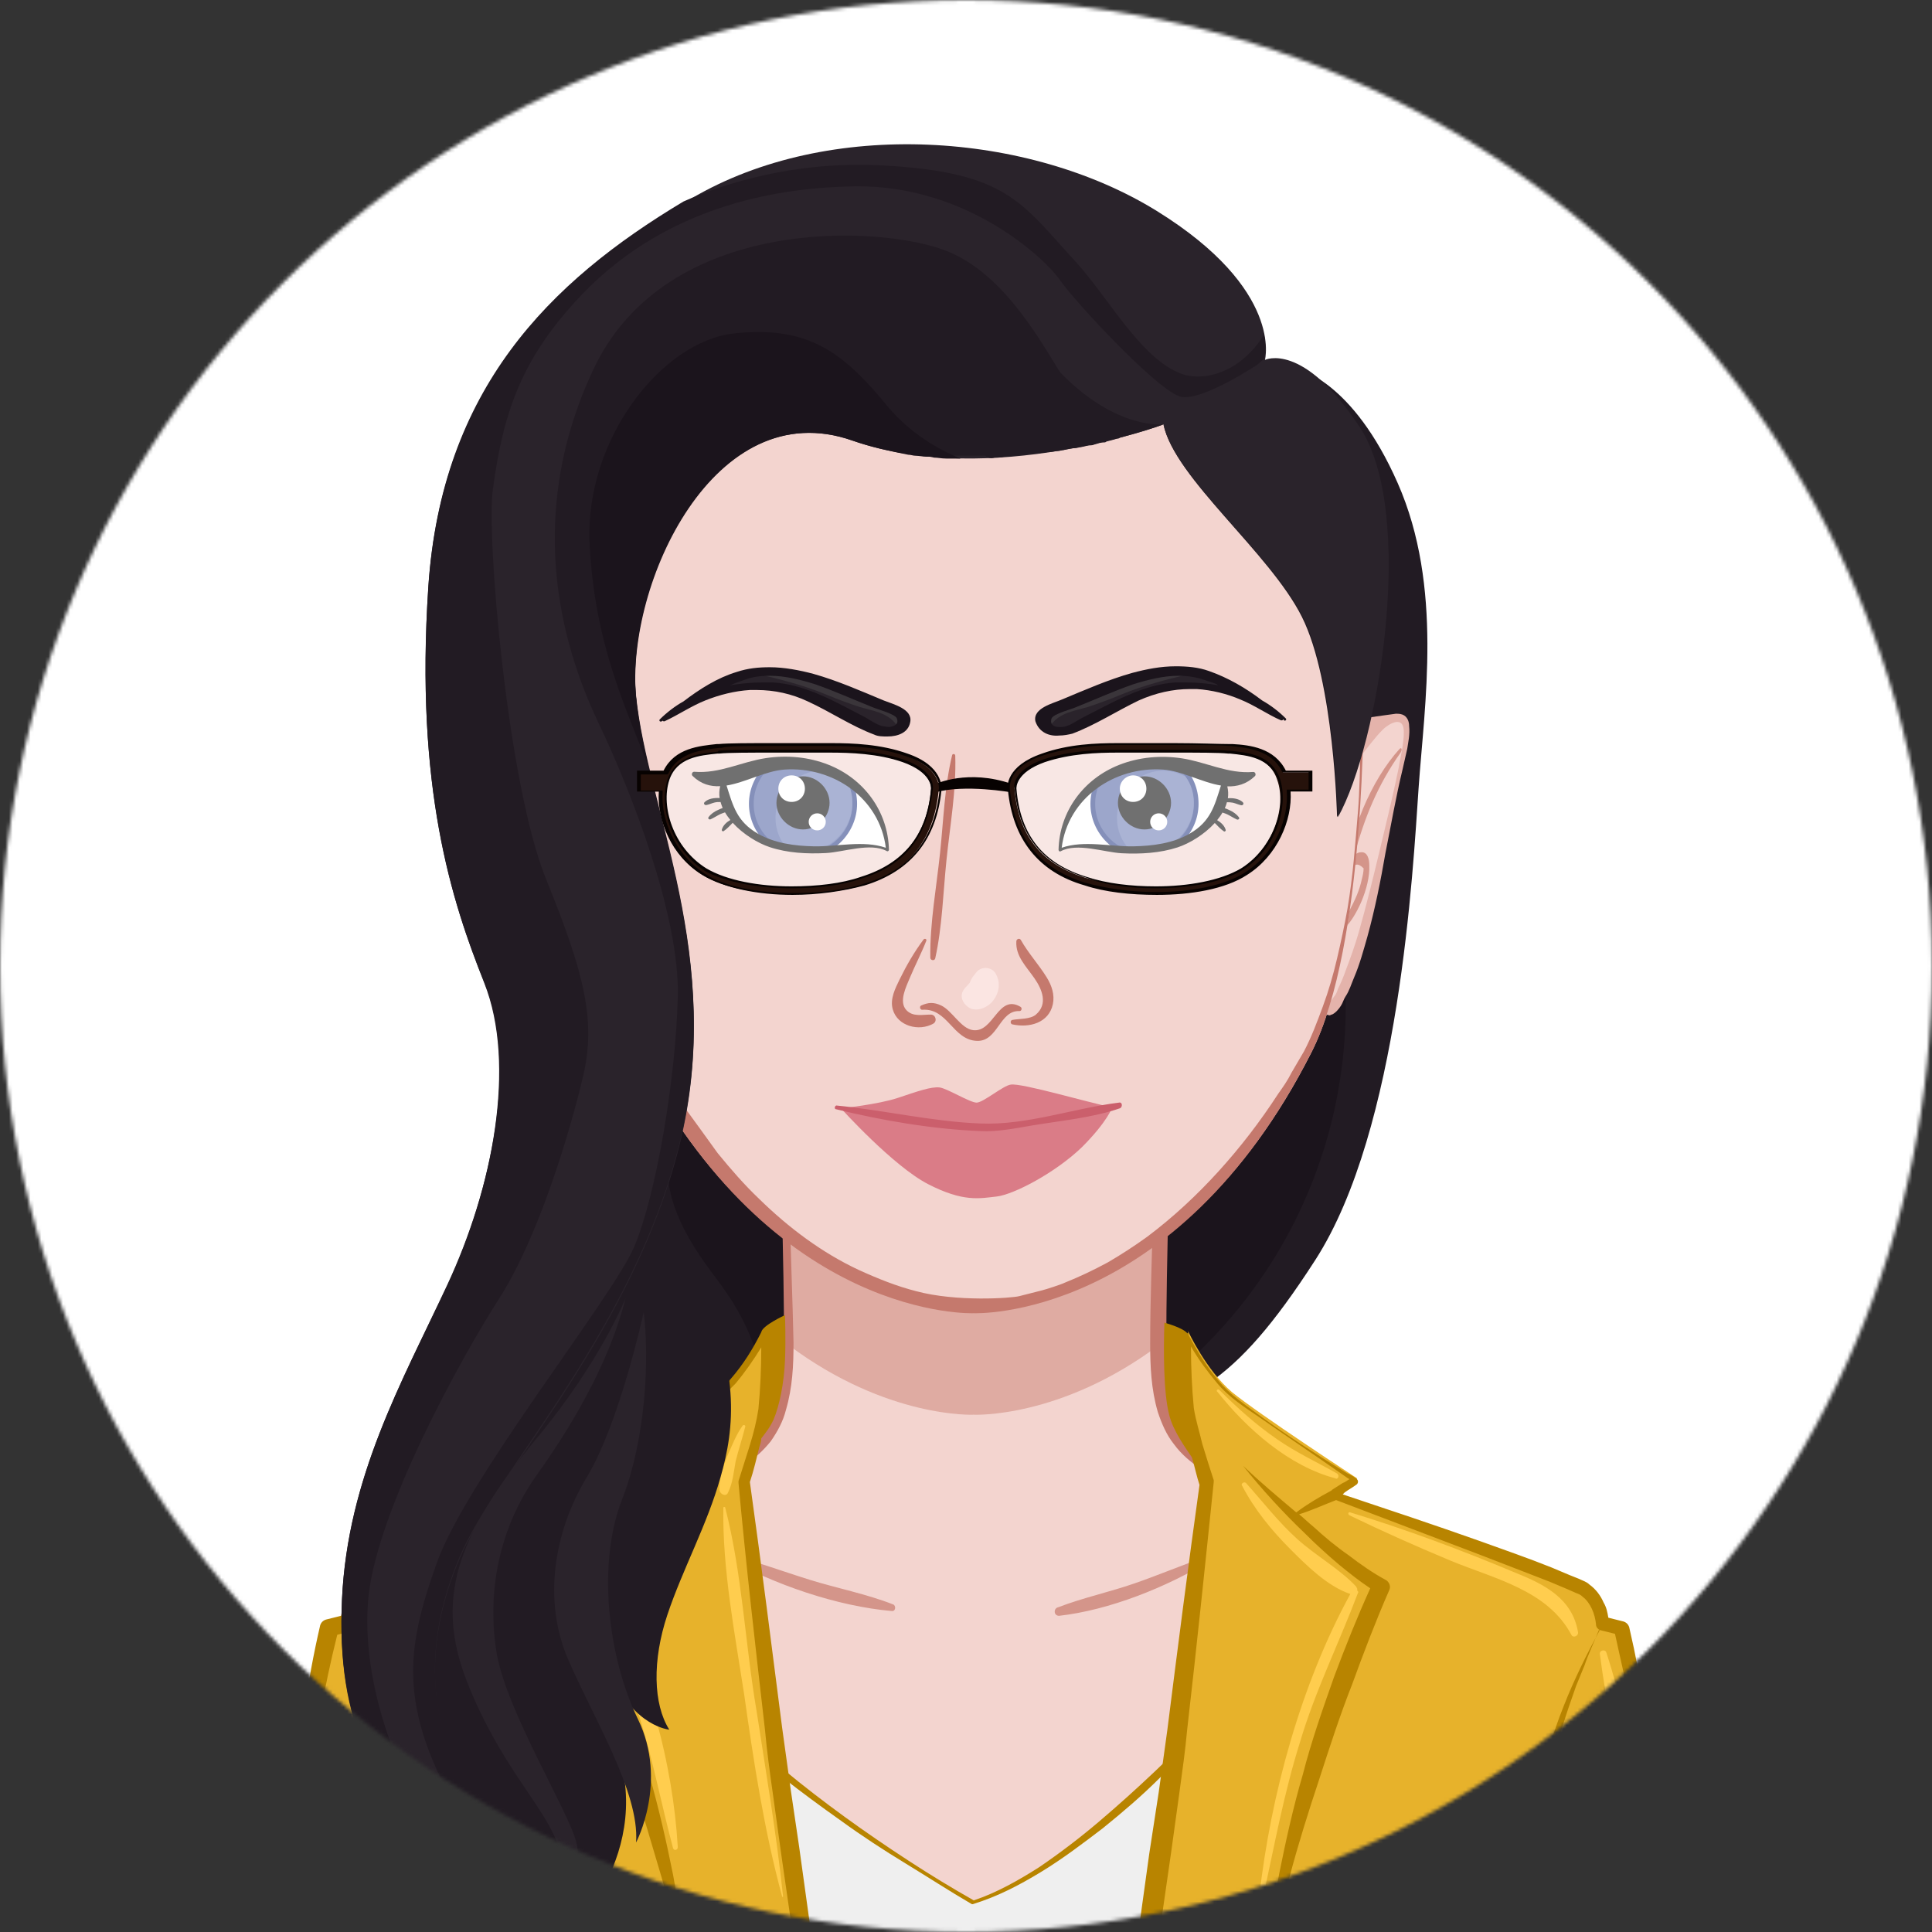 <svg width="537" height="537" viewBox="0 0 537 537" fill="none" xmlns="http://www.w3.org/2000/svg">
<rect x="0" y="0" width="537" height="537" fill="#333333" stroke="none"/>
<mask id="mask0_274_569" style="mask-type:alpha" maskUnits="userSpaceOnUse" x="0" y="0" width="537" height="537">
<path d="M537 268.5C537 416.788 416.788 537 268.5 537C120.212 537 0 416.788 0 268.5C0 120.212 120.212 0 268.5 0C416.788 0 537 120.212 537 268.5Z" fill="white"/>
</mask>
<g mask="url(#mask0_274_569)">
<rect x="-67" y="-253" width="662" height="1024" fill="white"/>
<path d="M360.823 102.672C360.823 102.672 375.851 105.573 388.507 134.311C401.162 163.049 395.889 196.006 394.307 218.944C392.725 241.881 389.034 313.859 365.569 350.243C342.104 386.627 331.03 388.736 303.874 398.755C276.717 408.51 207.64 405.61 178.375 379.245C149.109 352.616 161.237 308.322 168.62 292.239C176.002 275.893 360.823 102.672 360.823 102.672Z" fill="#221B23"/>
<path d="M194.721 289.866C194.721 289.866 187.339 308.586 185.757 321.505C184.175 334.424 192.612 346.552 197.621 353.407C203.158 360.789 213.441 373.444 213.704 398.755C213.968 414.574 323.384 384.254 323.384 384.254C333.139 376.608 352.65 358.944 364.514 329.151C374.533 304.104 374.533 282.22 373.742 270.092C328.394 286.439 282.782 303.049 237.433 319.395L230.051 308.058L194.721 289.866Z" fill="#1B141C"/>
<path d="M451.256 547.719L446.774 491.034C446.774 491.034 448.62 467.305 423.572 450.695C398.525 434.085 361.878 424.066 345.795 413.256C329.712 402.446 321.539 401.392 322.066 368.699C322.593 336.006 324.439 262.446 324.439 262.446H216.868C216.868 262.446 218.714 336.006 219.241 368.699C219.768 401.392 211.595 402.446 195.512 413.256C179.429 424.066 142.782 434.085 117.734 450.695C92.687 467.305 94.533 491.034 94.533 491.034L90.314 547.719H451.256Z" fill="#F3D4CF"/>
<path opacity="0.65" d="M270.653 393.218C270.653 393.218 294.646 394.379 322.066 373.919C322.04 372.258 322.04 370.544 322.066 368.699C322.593 336.006 324.439 262.446 324.439 262.446H216.868C216.868 262.446 218.714 336.006 219.241 368.699C219.267 370.544 219.267 372.284 219.241 373.919C246.661 394.379 270.653 393.218 270.653 393.218Z" fill="#D4958A"/>
<path d="M201.576 432.766C215.023 440.412 232.687 446.476 247.979 447.795C249.034 447.795 249.034 446.213 248.243 445.949C240.861 443.049 232.687 441.467 225.041 439.094C217.395 436.721 209.75 433.821 201.84 431.975C201.576 431.712 201.049 432.503 201.576 432.766ZM294.382 449.113C308.356 447.531 324.175 441.203 336.303 433.821C337.094 433.294 336.567 432.239 335.776 432.503C328.921 434.876 322.066 437.776 315.211 440.149C308.356 442.522 300.974 444.103 294.119 446.74C292.8 447.004 292.8 449.113 294.382 449.113Z" fill="#D4958A"/>
<path d="M450.992 547.456L445.456 491.034C445.456 485.234 444.137 479.169 441.501 473.633C439.128 468.096 435.437 463.35 431.218 459.132C427 454.913 421.991 451.749 416.717 448.586C411.444 445.422 405.908 442.785 400.371 440.412C389.298 435.403 377.697 430.921 366.36 426.175C360.559 423.802 355.023 421.166 349.486 418.266C346.586 416.684 343.949 415.102 341.576 413.256C338.94 411.674 336.303 410.092 333.667 408.247C331.03 406.401 328.394 404.292 326.284 401.392C324.175 398.755 322.857 395.591 321.802 392.428C319.957 386.1 319.693 379.772 319.693 373.444C319.693 361.053 320.22 348.661 320.484 336.269C321.011 311.486 322.066 286.966 322.857 262.446L324.439 264.028L270.653 263.501L216.868 263.237L217.659 262.446L219.505 336.269C219.768 348.661 220.296 360.789 220.559 373.181C220.559 379.508 220.296 385.572 218.45 391.9C217.659 395.064 216.077 397.964 214.232 400.601C212.122 403.237 209.75 405.346 207.113 407.192C204.476 409.038 201.84 410.62 199.467 412.465C197.094 414.047 194.458 415.893 191.557 417.475C186.021 420.638 180.484 423.011 174.684 425.648C163.347 430.657 152.009 435.139 140.936 440.412C135.399 443.049 129.863 445.949 124.853 448.849C119.58 452.013 114.834 455.177 110.616 459.395C106.397 463.614 102.97 468.36 100.597 473.633C99.542 476.269 98.488 479.169 97.96 481.806C97.433 484.706 96.906 487.606 97.169 490.243V490.77L93.215 547.456L90.578 544.556L180.22 544.819C210.013 544.819 240.07 545.083 270.126 545.347L360.296 546.137L450.992 547.456ZM451.52 547.983L361.878 549.038L271.708 549.829C241.652 550.092 211.331 550.356 181.011 550.356L90.314 550.62H87.414L87.678 547.719L92.16 491.034V491.298C91.896 477.851 97.96 465.46 107.188 456.232C111.67 451.75 117.207 448.058 122.48 444.895C127.753 441.731 133.554 439.094 139.09 436.458C150.427 431.185 162.028 426.702 173.365 422.22C178.902 419.847 184.702 417.475 189.976 414.574C192.612 413.256 194.985 411.674 197.885 409.829C200.522 408.247 203.158 406.665 205.531 404.819C207.904 403.237 210.277 401.128 211.859 399.019C213.704 396.646 215.023 394.009 215.814 391.373C217.395 385.836 217.923 379.508 217.923 373.444C217.923 361.316 217.659 348.925 217.395 336.533L215.814 262.71V261.919H216.605L270.39 261.655L324.175 261.128H325.757V262.71C325.493 287.23 325.23 312.013 324.702 336.533C324.439 348.925 324.175 361.316 324.175 373.444C324.439 379.508 324.702 385.573 326.284 391.109C327.075 394.009 328.394 396.382 329.975 398.755C331.557 400.864 333.667 402.974 336.303 404.556C338.676 406.137 341.313 407.983 343.949 409.565C346.586 411.411 348.959 412.992 351.595 414.311C356.868 417.211 362.405 419.847 368.205 422.22C379.542 426.966 390.879 431.712 402.217 436.985C407.753 439.621 413.29 442.522 418.563 445.686C423.836 448.849 429.109 452.54 433.591 457.023C442.556 465.987 448.356 478.379 447.829 491.298V491.034L451.52 547.983ZM154.119 546.928L159.128 510.544L159.392 546.928H154.119ZM387.716 546.928L382.706 510.544L382.443 546.928H387.716Z" fill="#C5796D"/>
<path d="M329.712 549.038L336.831 478.379C336.831 478.379 299.128 520.563 270.917 528.736C270.917 528.736 227.414 504.217 201.576 478.379L211.859 549.038H329.712Z" fill="#EFEFEF"/>
<path d="M337.358 477.588C336.831 477.06 336.303 477.324 335.776 477.588C326.19 487.702 316.069 497.295 305.456 506.326C300.183 510.808 294.646 515.026 288.846 518.981C283.045 522.672 276.981 526.1 270.653 528.209C264.589 524.782 258.525 521.09 252.461 517.136C246.397 513.181 240.597 509.226 234.797 505.008C223.196 496.571 212.122 487.606 202.104 477.588C201.84 477.324 201.576 477.324 201.313 477.324C200.785 477.324 200.522 477.851 200.522 478.379C202.104 490.243 203.685 501.844 205.267 513.708C206.849 525.573 208.431 537.173 210.277 549.038C210.277 549.565 211.068 550.092 211.595 550.092H241.388L270.917 549.829L300.446 549.565L329.712 549.038L333.93 513.972L337.885 478.379C337.885 478.115 337.621 477.851 337.358 477.588ZM332.348 513.181L329.448 548.774L299.655 548.247L270.126 547.983L240.597 547.719H212.386C210.804 536.382 208.959 525.045 207.377 513.445C205.795 502.635 204.213 491.825 202.367 481.015C212.122 490.243 222.932 498.416 233.742 506.062C239.542 510.281 245.606 514.235 251.67 517.927C257.734 521.618 263.799 525.573 270.126 529.264H270.39C277.245 527.155 283.309 523.991 289.373 520.3C295.437 516.608 300.974 512.39 306.51 508.171C312.047 503.689 317.32 499.207 322.33 494.198C326.548 490.243 330.766 485.761 334.721 481.542C334.194 492.089 333.403 502.635 332.348 513.181Z" fill="#B88400"/>
<path d="M206.586 411.674C206.586 411.674 209.75 401.919 211.068 394.8C212.65 387.682 212.122 370.281 212.122 370.281C212.122 370.281 207.113 381.09 199.994 387.154C192.876 393.218 165.192 411.147 165.192 411.147L171.256 415.365C171.256 415.365 106.397 438.303 101.915 441.467C97.433 444.631 96.906 451.222 96.906 451.222L91.369 452.804C80.559 497.098 80.559 549.301 80.559 549.301H224.25C224.25 549.301 218.186 505.535 215.55 488.661C213.177 471.524 206.586 411.674 206.586 411.674ZM450.992 452.54L445.456 450.959C445.456 450.959 444.928 444.367 440.446 441.203C435.964 438.04 371.105 415.102 371.105 415.102L377.169 410.883C377.169 410.883 349.75 392.955 342.367 386.891C335.249 380.827 330.239 370.017 330.239 370.017C330.239 370.017 329.712 387.418 331.294 394.537C332.876 401.655 335.776 411.411 335.776 411.411C335.776 411.411 329.185 470.996 326.548 487.87C323.911 504.744 317.847 548.51 317.847 548.51H461.539C461.539 549.038 461.539 497.098 450.992 452.54Z" fill="#E7B22B"/>
<path d="M376.906 440.94C372.16 435.93 365.832 432.503 360.559 427.757C355.286 423.011 351.068 417.475 346.322 412.202C345.795 411.674 344.74 412.465 345.267 412.993C348.695 419.584 353.441 425.384 358.714 430.657C363.196 435.139 368.996 440.94 375.324 443.049C361.614 468.096 353.177 498.944 350.013 527.154C350.013 527.682 350.804 527.945 351.068 527.418C354.232 512.917 356.868 498.416 361.35 484.179C365.569 469.942 372.16 456.759 377.433 442.785C377.697 442.522 377.433 442.258 377.169 441.994C377.433 441.731 377.169 441.467 376.906 440.94ZM371.633 409.565C366.096 406.401 360.296 403.765 355.023 400.074C349.222 396.119 343.949 391.373 338.94 386.364C338.412 385.836 337.885 386.627 338.412 386.891C346.586 397.173 358.186 407.456 371.105 410.883C371.896 411.411 372.424 410.092 371.633 409.565ZM421.463 437.249C406.435 430.921 390.879 425.121 375.324 420.375C374.797 420.111 374.533 420.902 375.06 421.166C384.288 425.648 393.78 429.866 403.271 433.821C415.399 438.831 430.164 441.994 436.755 454.386C437.282 455.441 438.864 454.65 438.601 453.595C437.019 444.367 429.373 440.413 421.463 437.249ZM446.51 459.396C446.247 458.341 444.665 458.605 444.665 459.659C446.51 473.896 449.674 487.606 451.256 501.844C452.838 516.081 452.311 530.582 454.156 544.556C454.156 545.61 455.474 545.61 455.738 544.556C458.902 518.454 454.684 484.443 446.51 459.396ZM202.367 414.838C203.685 412.202 203.949 409.038 204.476 406.138C205.267 402.974 206.322 399.81 207.113 396.646C207.377 396.119 206.586 395.855 206.322 396.382C204.476 399.019 203.422 401.919 202.104 404.819C201.049 407.719 199.731 411.147 199.994 414.311C200.258 415.365 201.84 416.156 202.367 414.838ZM201.576 419.057C201.576 418.793 201.049 418.793 201.049 419.057C200.785 436.194 204.213 453.859 206.849 470.996C209.486 489.716 212.386 508.699 217.395 527.154C217.395 527.418 217.659 527.154 217.659 527.154C215.814 509.753 212.913 492.616 210.277 475.478C207.113 457.023 206.322 437.512 201.576 419.057ZM188.13 419.057C180.748 427.23 173.893 434.612 164.928 440.94C163.874 441.731 164.137 443.313 165.192 443.576C168.883 455.177 174.156 465.987 177.847 477.588C181.539 489.452 183.911 501.844 187.075 513.708C187.339 514.499 188.394 514.235 188.394 513.444C187.075 490.507 179.957 462.823 167.565 443.049C176.266 436.985 184.702 429.339 189.712 420.111C189.712 419.057 188.657 418.266 188.13 419.057ZM102.179 448.322C105.606 463.35 112.461 478.379 117.734 492.88C117.998 493.67 119.053 493.407 119.053 492.616C116.153 477.851 112.198 460.45 104.288 447.531C103.234 446.477 101.915 447.267 102.179 448.322Z" fill="#FFCD4E"/>
<path d="M219.768 497.362C218.977 491.561 218.186 486.024 217.395 480.224C214.495 457.55 211.595 434.612 208.431 411.938C209.486 408.774 210.277 405.347 211.068 402.183C211.331 401.392 211.595 400.601 211.595 399.81C212.386 398.755 213.968 396.91 215.023 394.537C216.605 390.846 217.923 384.518 218.186 378.19C218.45 371.863 218.186 365.535 218.186 365.535C218.186 365.535 211.859 368.435 211.595 370.281C209.222 375.026 206.586 379.245 203.158 383.2C199.994 387.154 195.512 390.055 191.294 393.218C183.384 398.755 175.475 404.028 167.038 409.038C166.247 409.565 165.456 409.829 164.665 410.356L164.401 410.62C163.874 411.147 164.137 411.938 164.665 412.202C165.719 412.993 166.774 413.783 167.829 414.311L168.356 414.838C155.701 419.057 143.045 423.275 130.39 427.757C123.798 430.13 116.944 432.503 110.352 435.139L105.343 437.249L102.706 438.303C101.915 438.831 100.861 439.094 100.07 439.885C98.224 441.203 96.906 443.049 96.115 444.895C95.588 446.213 95.06 447.795 94.797 449.113L90.578 450.168C89.787 450.431 89.26 450.959 88.996 451.75C85.305 467.569 83.196 483.915 81.614 499.998C81.087 508.171 80.296 516.081 80.296 524.254C80.296 528.209 80.032 532.428 80.032 536.382V548.51L151.218 550.092L187.603 550.62C199.731 550.883 211.859 550.883 223.987 550.883H224.514C226.096 550.62 227.151 549.301 226.887 547.719L222.141 513.444L219.768 497.362ZM80.823 548.774C81.087 548.51 80.823 547.983 81.087 547.456V545.874L81.35 542.974L81.614 536.91C81.878 532.955 82.141 528.736 82.668 524.782C83.46 516.608 84.251 508.699 85.305 500.789C86.36 492.879 87.678 484.706 88.996 476.797C90.314 469.151 91.896 461.768 93.742 454.386L97.96 453.331H98.224C99.542 456.495 101.124 459.659 102.179 463.087L104.552 468.887L106.661 474.951C109.298 482.861 111.67 491.034 113.516 499.207C115.625 507.38 117.207 515.554 118.789 523.991C119.58 528.209 120.107 532.428 120.635 536.646C121.162 540.337 121.689 544.292 121.953 548.247L80.823 548.774ZM188.921 546.665L153.328 547.192L121.689 547.983C121.689 539.81 121.162 531.637 120.107 523.727C119.053 515.29 117.471 506.853 115.625 498.68C113.516 490.507 111.143 482.333 107.979 474.424C105.343 467.041 101.915 460.186 97.96 453.331C98.488 453.068 99.015 452.277 99.015 451.75C99.279 448.849 100.597 445.686 102.706 444.104C103.234 443.576 103.761 443.576 104.552 443.049L106.925 441.994L111.934 439.885L131.708 432.239L171.256 417.211C174.42 418.793 177.847 420.111 181.539 421.166C180.22 422.22 178.902 423.539 177.584 424.593C174.42 427.23 170.992 429.866 167.829 432.503C164.401 434.876 160.974 437.249 157.546 439.358C156.492 439.885 156.228 441.203 156.492 442.258C159.919 450.959 163.347 459.659 166.51 468.36C169.674 477.06 172.574 486.025 175.738 494.989C178.638 503.953 181.275 512.917 183.911 521.881C186.284 530.055 188.13 538.492 190.239 546.928C189.712 546.665 189.448 546.665 188.921 546.665ZM190.503 546.665C189.712 537.964 188.657 529.527 187.075 521.09C185.23 511.863 183.121 502.635 180.484 493.407C177.847 484.179 174.947 475.215 171.783 466.251C168.62 458.077 165.456 449.904 161.765 441.731C164.928 439.622 167.565 437.512 170.465 435.139C173.629 432.503 176.793 429.603 179.957 426.439C186.021 420.375 191.821 414.311 197.094 407.719C192.085 412.202 187.339 416.42 182.33 420.638C179.166 418.266 176.002 416.42 172.574 414.574C172.574 414.574 172.574 414.311 172.311 414.311L169.411 412.465C168.883 412.202 168.356 411.674 167.565 411.411C167.829 411.147 168.092 411.147 168.356 410.883C176.266 405.61 184.175 400.073 192.085 394.537C196.303 391.373 200.785 388.473 204.476 384.518C207.113 381.354 209.486 377.927 211.595 374.499C211.595 380.299 211.331 386.1 210.804 391.637C210.277 395.064 209.486 398.228 208.431 401.655C207.377 405.083 206.322 408.247 205.267 411.674V412.202C207.377 435.139 210.013 458.077 212.65 481.015C213.177 486.815 213.968 492.616 214.759 498.153L217.132 515.29L221.614 546.401C211.068 546.401 200.785 546.401 190.503 546.665ZM461.802 524.782C461.539 516.608 461.011 508.699 460.22 500.525C458.902 484.443 456.529 468.096 452.838 452.277C452.574 451.486 452.047 450.959 451.256 450.695L447.038 449.64C446.774 448.058 446.51 446.74 445.719 445.422C444.928 443.576 443.61 441.731 441.765 440.412C440.974 439.622 439.919 439.358 438.864 438.831L436.228 437.776L431.218 435.667C424.627 433.03 417.772 430.657 411.181 428.284C398.525 423.802 385.87 419.584 373.215 415.365L373.742 414.838C374.797 414.047 375.851 413.52 376.906 412.729C377.433 412.465 377.697 411.674 377.169 411.147C377.169 410.883 376.906 410.883 376.906 410.883C376.115 410.356 375.324 409.829 374.533 409.565C366.36 404.556 358.186 399.283 350.54 393.746C346.322 390.582 341.84 387.682 338.676 383.727C335.249 379.772 332.612 375.29 330.239 370.808C330.239 370.544 329.976 370.544 329.976 370.544C328.657 368.962 323.648 367.644 323.648 367.644C323.384 375.29 323.384 387.154 324.966 393.218C326.021 397.701 329.712 402.71 331.294 405.083C332.085 407.719 332.612 410.356 333.403 412.729C330.239 435.403 327.339 458.077 324.439 481.015C323.648 486.815 322.857 492.352 322.066 498.153L319.429 515.29L314.684 549.565C314.42 551.147 315.475 552.465 317.056 552.729H317.584C329.712 552.729 341.84 552.729 353.968 552.465L390.352 551.938L461.539 550.356C461.802 549.565 461.539 549.038 461.802 548.774V538.228C462.066 532.691 462.066 528.736 461.802 524.782ZM321.011 546.137L325.493 515.026L327.866 497.889C328.657 492.089 329.448 486.552 329.976 480.751C332.612 457.814 334.985 434.876 337.358 411.938V411.411C336.303 408.247 335.249 404.819 334.194 401.392C333.403 397.964 332.348 394.8 331.821 391.373C331.294 385.836 331.03 380.036 331.03 374.235C333.139 377.927 335.512 381.09 338.149 384.254C341.576 388.473 346.322 391.373 350.54 394.273C358.45 399.81 366.36 405.083 374.269 410.62C374.533 410.883 374.797 410.883 375.06 411.147C374.533 411.411 374.006 411.938 373.215 412.202L370.315 414.047L370.051 414.311C366.623 416.156 363.46 418.002 360.296 420.375C355.286 416.156 350.277 411.938 345.531 407.456C350.804 414.047 356.605 420.375 362.669 426.175C365.569 429.075 368.733 431.976 372.16 434.876C375.06 437.249 377.697 439.358 380.861 441.467C377.169 449.64 374.006 457.55 370.842 465.987C367.678 474.951 364.514 483.915 362.141 493.143C359.505 502.107 357.395 511.599 355.55 520.827C353.968 529.264 352.65 537.964 352.122 546.401C341.576 546.401 331.294 546.401 321.011 546.137ZM389.034 547.192L353.441 546.665H352.122C354.232 538.228 356.077 530.055 358.45 521.618C360.823 512.654 363.723 503.426 366.623 494.725C369.524 485.761 372.424 476.797 375.851 468.096C379.015 459.396 382.443 450.431 386.134 441.994C386.661 440.94 386.134 439.622 385.079 439.094C381.652 437.249 378.224 434.876 374.797 432.239C371.369 429.866 368.205 427.23 365.041 424.33C363.723 423.275 362.405 421.957 361.087 420.902C364.514 419.847 367.942 418.266 371.369 416.947L410.917 431.976L430.691 439.621L435.701 441.731L438.073 442.785C438.864 443.049 439.392 443.313 439.919 443.84C442.028 445.422 443.347 448.586 443.61 451.486C443.61 452.277 444.137 452.804 444.665 453.068C440.974 459.923 437.546 466.778 434.646 474.16C431.482 482.07 429.109 490.243 427 498.416C425.154 506.589 423.309 515.026 422.518 523.463C421.463 531.637 420.936 539.546 420.936 547.719L389.034 547.192ZM420.672 547.983C421.2 544.028 421.463 540.337 422.254 536.382C422.782 532.164 423.573 527.945 424.1 523.727C425.682 515.29 427.264 507.117 429.109 498.944C430.955 490.77 433.328 482.597 435.964 474.687L438.073 468.623L440.446 462.823C441.501 459.659 443.083 456.495 444.401 453.068H444.665L448.883 454.122C450.465 461.505 452.311 468.887 453.629 476.533C454.947 484.443 456.266 492.352 457.32 500.525C458.375 508.435 459.166 516.608 459.693 524.518C459.957 528.473 460.484 532.691 460.748 536.646L461.011 542.71L461.275 545.61V547.192C461.275 547.719 461.275 548.247 461.539 548.51L420.672 547.983Z" fill="#B88400"/>
<path d="M179.166 238.981C179.166 238.981 174.947 227.644 170.729 220.525C166.51 213.407 160.183 203.652 156.228 201.015C152.273 198.379 149.373 199.697 150.427 206.288C151.746 212.879 156.491 234.499 157.81 241.09C159.128 247.682 162.292 261.919 166.247 271.411C170.201 280.638 172.311 285.12 176.002 272.729C179.957 260.337 182.066 246.891 179.166 238.981Z" fill="#F3D4CF"/>
<path d="M189.185 250.582C189.185 254.537 187.075 268.247 183.648 276.947C180.484 279.848 172.047 282.22 171.783 282.22C171.52 282.22 171.256 282.22 170.992 281.957C169.938 281.429 169.147 280.375 168.62 279.584C168.092 278.793 167.565 277.738 167.301 276.947C166.51 275.102 165.719 273.52 164.928 271.674C163.61 267.983 162.292 264.292 161.237 260.337C159.128 252.691 157.546 244.782 156.228 237.136C154.646 229.49 153.328 221.58 151.482 213.934L150.164 208.134C149.637 206.288 149.109 204.179 149.637 201.806C149.9 200.751 150.427 199.433 150.955 198.906C151.746 198.379 152.537 198.115 153.328 198.379C154.91 198.642 170.201 200.488 171.52 201.542C179.957 204.97 189.448 222.635 189.185 250.582ZM169.147 219.207C167.301 216.307 165.192 213.407 163.083 210.507C160.974 207.606 159.128 204.97 156.755 202.861C155.701 201.806 154.382 201.015 153.328 200.751C152.273 200.488 151.218 201.015 150.955 202.333C150.691 203.915 150.955 205.761 151.218 207.606C151.482 209.452 152.009 211.561 152.273 213.407C153.855 221.053 155.701 228.699 157.546 236.345C159.392 243.991 161.237 251.637 163.346 259.019C164.401 262.71 165.719 266.401 167.038 269.829C167.829 271.411 168.356 273.256 169.147 274.838C169.411 275.629 169.938 276.42 170.201 276.947C170.465 277.475 170.992 278.002 171.256 278.266C171.52 278.266 171.52 278.266 172.047 278.002C172.311 277.738 172.311 277.738 172.574 277.211C172.838 276.947 172.838 276.684 173.102 276.156C173.893 274.838 174.42 272.993 174.947 271.411C176.002 267.983 177.056 264.556 177.847 261.128C178.638 257.701 179.429 254.009 179.957 250.318C180.22 246.627 180.22 242.409 178.902 238.981C176.266 231.863 173.102 225.008 169.147 219.207Z" fill="#E4B3AB"/>
<path d="M152.273 208.134C160.183 216.834 166.51 231.599 167.565 245.309C167.565 246.363 166.774 246.363 166.51 245.572C166.247 244.254 165.983 242.936 165.719 241.881C164.928 240.036 163.874 239.772 162.292 241.354C162.292 242.409 162.556 243.463 162.819 244.518C163.083 245.836 163.61 247.418 164.137 248.736C165.456 251.9 167.038 254.537 168.62 257.437C168.883 257.964 168.62 259.019 168.092 258.492C164.401 255.328 160.446 246.627 160.71 240.563C160.71 238.717 161.237 236.872 162.819 236.872C163.61 236.872 164.401 237.136 164.928 237.927C162.028 227.117 158.337 218.153 152.009 209.188C151.482 208.397 151.746 207.606 152.273 208.134Z" fill="#D4958A"/>
<path d="M362.141 238.981C362.141 238.981 366.36 227.644 370.578 220.525C374.797 213.407 381.124 203.652 385.079 201.015C389.034 198.379 391.934 199.96 390.616 206.552C389.298 213.143 384.552 234.763 383.233 241.354C381.915 247.945 378.751 262.183 374.797 271.674C370.842 280.902 368.733 285.384 365.041 272.992C361.35 260.337 359.241 246.891 362.141 238.981Z" fill="#F3D4CF"/>
<path d="M369.787 201.542C371.105 200.488 386.397 198.642 387.979 198.379C388.77 198.379 389.561 198.379 390.352 198.906C391.143 199.433 391.67 200.488 391.67 201.806C391.934 204.179 391.407 206.288 391.143 208.134L389.825 213.934C387.979 221.58 386.661 229.226 385.079 237.136C383.761 244.782 382.179 252.691 380.07 260.337C379.015 264.028 377.96 267.983 376.378 271.674C375.588 273.52 375.06 275.365 374.006 276.947C373.478 277.738 373.215 278.793 372.687 279.584C372.16 280.375 371.369 281.429 370.314 281.957C370.051 281.957 369.787 282.22 369.523 282.22C369.26 282.22 360.823 279.847 357.659 276.947C354.232 268.247 352.386 254.537 352.122 250.582C351.859 222.635 361.35 204.97 369.787 201.542ZM362.141 238.981C360.823 242.672 360.823 246.627 361.087 250.318C361.35 254.009 362.141 257.701 363.196 261.128C363.987 264.556 365.041 267.983 366.096 271.411C366.623 272.992 367.151 274.838 367.942 276.156C368.205 276.42 368.205 276.947 368.469 277.211C368.733 277.475 368.733 277.738 368.996 278.002C369.26 278.266 369.523 278.529 369.787 278.266C370.051 278.002 370.314 277.738 370.842 276.947C371.369 276.42 371.633 275.629 371.896 274.838C372.687 273.256 373.478 271.411 374.006 269.829C375.324 266.401 376.642 262.71 377.697 259.019C379.806 251.637 381.652 243.991 383.497 236.345C385.343 228.699 387.188 221.053 388.77 213.407C389.034 211.561 389.561 209.452 389.825 207.606C390.088 205.761 390.352 203.652 390.088 202.333C389.825 200.751 388.77 200.488 387.716 200.751C386.661 201.015 385.343 201.806 384.288 202.861C382.179 204.97 380.07 207.87 377.96 210.507C375.851 213.407 374.006 216.307 371.896 219.207C368.205 225.008 365.041 231.863 362.141 238.981Z" fill="#E4B3AB"/>
<path d="M389.034 208.134C381.124 216.834 374.797 231.599 373.742 245.309C373.742 246.363 374.533 246.363 374.797 245.572C375.06 244.254 375.324 242.936 375.588 241.881C376.378 240.036 377.433 239.772 379.015 241.354C379.015 242.409 378.751 243.463 378.488 244.518C378.224 245.836 377.697 247.418 377.169 248.736C375.851 251.9 374.269 254.537 372.687 257.437C372.424 257.964 372.687 259.019 373.215 258.492C376.906 255.328 380.861 246.627 380.597 240.563C380.597 238.717 380.07 236.872 378.488 236.872C377.697 236.872 376.906 237.136 376.378 237.927C379.279 227.117 382.97 218.153 389.298 209.188C389.825 208.397 389.561 207.606 389.034 208.134Z" fill="#D4958A"/>
<path d="M378.751 194.16C375.588 119.019 327.049 79.445 270.891 79.445C214.733 79.445 165.719 119.283 162.556 194.16C162.556 194.16 161.501 262.446 176.793 292.503C214.759 367.38 270.706 363.557 270.706 363.557C270.706 363.557 326.548 367.38 364.514 292.503C379.806 262.446 378.751 194.16 378.751 194.16Z" fill="#F3D4CF"/>
<path d="M364.514 292.503C379.806 262.446 378.989 194.107 378.989 194.107C375.825 118.966 326.812 77.889 270.653 77.889C214.495 77.889 165.719 119.283 162.556 194.16C162.556 194.16 161.501 262.446 176.793 292.503C214.759 367.38 270.653 365.008 270.653 365.008C270.653 365.008 326.548 367.38 364.514 292.503ZM254.571 358.864C249.298 357.52 244.024 355.411 238.751 353.011C228.469 348.213 219.241 341.279 211.068 333.29C206.849 329.283 203.158 325.011 199.467 320.503C199.467 320.503 191.03 308.77 189.185 306.371C188.394 305.026 187.603 303.972 186.812 302.627C186.021 301.283 185.23 300.228 184.439 298.883L179.693 290.341C179.693 290.341 177.32 284.751 176.793 283.407C176.266 282.062 175.738 280.744 175.475 279.136C174.947 277.791 174.684 276.209 174.156 274.864C172.574 269.275 171.256 263.396 170.201 257.542C169.147 251.689 168.092 245.81 167.565 239.667C165.983 227.67 165.192 215.674 164.665 203.414V194.608L164.928 190.073C164.928 188.465 165.192 187.147 165.192 185.539C165.456 182.612 165.983 179.686 166.247 176.469C166.51 174.861 166.774 173.542 167.038 171.934C167.038 171.934 167.829 168.48 168.092 167.663C170.729 155.93 174.684 144.461 180.748 134.337C182.066 131.674 183.911 129.275 185.493 126.876L188.13 123.422C188.921 122.367 189.976 121.023 191.03 119.968C194.721 115.433 198.94 111.162 203.422 107.444C212.386 99.983 222.669 94.367 233.478 90.386C244.288 86.642 255.625 84.797 267.226 84.533C273.026 84.269 296.228 87.46 297.019 87.723C309.964 90.94 322.593 97.056 332.085 103.463C334.458 105.072 336.83 106.917 338.94 108.789L342.367 111.716L345.531 114.642C349.749 118.913 353.441 123.448 356.868 128.247C357.659 129.591 361.878 135.708 361.878 135.708C362.669 137.053 366.096 143.697 366.096 143.697C367.414 146.36 368.469 149.286 369.787 151.976C370.842 154.902 371.896 157.565 372.687 160.518C373.742 163.444 374.269 166.371 375.06 169.324C375.324 170.932 376.906 178.13 376.906 178.13L377.644 183.245C377.908 184.853 378.119 190.469 378.119 190.469L378.277 192.921C378.277 192.921 378.25 216.07 377.459 225.403C376.669 234.736 376.115 243.226 374.533 252.559C373.742 257.094 372.687 261.893 371.633 266.428C370.578 270.962 369.26 275.497 367.678 279.768C366.096 284.04 364.514 288.311 362.405 292.292L358.977 298.145C357.923 300.281 356.604 302.153 355.286 303.998C350.277 311.723 344.74 318.921 338.676 325.591C332.612 332.262 326.021 338.379 318.902 343.731C315.211 346.394 311.52 348.793 307.829 350.928C303.874 353.064 299.919 354.936 295.964 356.518C294.91 357.045 290.691 358.39 289.637 358.654C287.527 359.181 285.418 359.708 283.309 360.262C281.2 360.815 265.829 361.923 254.571 358.864Z" fill="#C5796D"/>
<path d="M257.998 329.151C267.753 334.16 272.235 333.105 276.981 332.578C281.727 332.051 293.328 325.987 300.71 318.868C307.829 311.75 309.147 307.795 309.147 307.795C302.556 306.476 283.836 300.94 280.936 301.467C278.827 301.731 273.29 306.476 271.444 306.476C269.599 306.476 263.271 302.522 261.162 302.258C258.789 301.994 255.098 303.313 249.561 305.158C244.024 307.004 233.742 308.058 233.742 308.058C233.742 308.058 248.243 324.141 257.998 329.151Z" fill="#DA7C87"/>
<path d="M232.424 308.322C245.343 311.486 259.316 313.859 272.499 314.386C277.245 314.65 282.254 313.595 287 312.804C294.91 311.486 303.61 310.695 311.256 308.058C312.047 307.795 312.047 306.213 310.992 306.476C298.337 308.058 285.418 312.804 272.499 312.277C259.053 311.75 245.87 308.586 232.424 307.267C231.896 307.531 231.896 308.322 232.424 308.322Z" fill="#CB5F6C"/>
<path d="M246.661 236.081C246.661 236.081 245.87 229.49 244.024 226.062C242.179 222.635 234.269 214.461 225.569 212.88C212.65 210.243 201.049 217.362 201.049 217.362C201.049 217.362 201.049 223.689 205.004 228.171C208.695 232.654 215.286 235.026 217.923 235.29C220.559 235.554 230.051 236.081 235.06 235.29C238.488 234.763 242.443 234.763 244.024 235.29C245.343 235.817 246.661 236.081 246.661 236.081Z" fill="white"/>
<path d="M223.196 208.925C231.105 208.925 237.433 215.252 237.433 223.162C237.433 231.072 231.105 237.399 223.196 237.399C215.286 237.399 208.959 231.072 208.959 223.162C208.959 215.252 215.286 208.925 223.196 208.925Z" fill="#4E60A3"/>
<path d="M223.196 209.716C230.578 209.716 236.906 215.78 236.906 223.426C236.906 231.072 230.842 237.136 223.196 237.136C215.814 237.136 209.486 231.072 209.486 223.426C209.486 215.78 215.55 209.716 223.196 209.716ZM223.196 208.397C215.023 208.397 208.168 215.252 208.168 223.426C208.168 231.599 215.023 238.454 223.196 238.454C231.369 238.454 238.224 231.599 238.224 223.426C238.224 214.989 231.369 208.397 223.196 208.397Z" fill="#253984"/>
<path d="M215.55 227.38C215.55 230.808 216.868 233.972 219.241 236.345C220.559 236.872 221.878 236.872 223.196 236.872C230.578 236.872 236.906 230.808 236.906 223.162C236.906 220.262 236.115 217.889 234.533 215.78C232.687 214.725 230.578 214.198 228.469 214.198C221.35 214.198 215.55 219.998 215.55 227.38Z" fill="#6777B2"/>
<path d="M223.196 215.78C227.151 215.78 230.578 219.207 230.578 223.162C230.578 227.117 227.151 230.544 223.196 230.544C219.241 230.544 215.814 227.117 215.814 223.162C215.814 219.207 219.241 215.78 223.196 215.78Z" fill="black"/>
<path d="M220.032 215.516C222.141 215.516 223.723 217.098 223.723 219.207C223.723 221.316 222.141 222.898 220.032 222.898C217.923 222.898 216.341 221.316 216.341 219.207C216.341 217.098 217.923 215.516 220.032 215.516ZM227.151 226.062C228.469 226.062 229.524 227.117 229.524 228.435C229.524 229.753 228.469 230.808 227.151 230.808C225.832 230.808 224.778 229.753 224.778 228.435C224.778 227.117 225.832 226.062 227.151 226.062Z" fill="white"/>
<path d="M193.482 227.459C193.482 245.652 206.48 260.416 222.537 260.416C238.593 260.416 251.591 245.652 251.591 227.459C251.591 209.267 238.593 194.503 222.537 194.503C206.48 194.503 193.482 209.241 193.482 227.459ZM201.075 217.493C201.075 217.493 212.729 210.348 225.701 212.879C234.375 214.567 242.047 222.74 244.024 226.141C246.002 229.516 246.74 236.213 246.74 236.213C246.74 236.213 245.343 235.844 243.814 235.369C242.311 234.895 238.409 234.868 234.876 235.475C229.893 236.318 220.48 235.949 217.87 235.58C215.234 235.211 208.669 232.759 204.898 228.33C201.181 223.874 201.075 217.493 201.075 217.493Z" fill="#F3D4CF"/>
<path d="M200.179 218.522C199.915 219.629 199.862 220.736 200.021 221.817C198.518 221.738 196.83 221.949 195.829 222.977C195.459 223.347 195.855 223.847 196.303 223.768C197.094 223.637 197.832 223.241 198.623 223.057C199.177 222.925 199.731 222.898 200.284 222.925C200.443 223.478 200.627 224.032 200.864 224.586C200.39 224.744 199.942 224.955 199.546 225.139C198.544 225.588 197.569 226.247 196.936 227.143C196.646 227.539 197.173 227.881 197.516 227.723C198.439 227.301 199.309 226.721 200.232 226.273C200.627 226.089 201.075 225.957 201.523 225.799C201.945 226.537 202.446 227.222 203 227.908C201.919 228.54 200.943 229.437 200.627 230.623C200.548 230.887 200.864 231.177 201.128 231.019C202.077 230.386 202.842 229.516 203.659 228.699C206.586 231.915 210.699 234.394 213.994 235.475C218.951 237.109 224.356 237.373 229.524 237.109C234.401 236.872 241.968 234.104 246.476 236.556C246.661 236.661 246.819 236.608 246.925 236.503L247.004 236.424C247.03 236.371 247.056 236.318 247.056 236.266C247.056 236.239 247.083 236.239 247.083 236.186C246.819 225.482 240.122 216.439 230.209 212.537C224.725 210.375 218.687 209.847 212.861 210.718C206.032 211.746 200.021 215.094 192.981 214.514C192.375 214.461 192.085 215.305 192.507 215.674C194.879 217.994 197.49 218.653 200.179 218.522ZM201.945 218.337C207.192 217.493 212.782 214.277 218.002 213.908C231.527 212.959 244.499 221.817 246.213 235.633C239.911 233.471 232.687 235.369 226.201 235.237C220.902 235.132 215.286 234.394 210.62 231.704C204.793 228.33 203.738 223.979 201.945 218.337Z" fill="black"/>
<path d="M294.646 236.081C294.646 236.081 295.437 229.49 297.282 226.062C299.128 222.635 307.038 214.461 315.738 212.88C328.657 210.243 340.258 217.362 340.258 217.362C340.258 217.362 340.258 223.689 336.303 228.171C332.612 232.654 326.021 235.026 323.384 235.29C320.748 235.554 311.256 236.081 306.247 235.29C302.819 234.763 298.864 234.763 297.282 235.29C295.964 235.817 294.646 236.081 294.646 236.081Z" fill="white"/>
<path d="M318.111 208.925C326.021 208.925 332.348 215.252 332.348 223.162C332.348 231.072 326.021 237.399 318.111 237.399C310.201 237.399 303.874 231.072 303.874 223.162C303.874 215.252 310.201 208.925 318.111 208.925Z" fill="#4E60A3"/>
<path d="M318.111 209.716C325.493 209.716 331.821 215.78 331.821 223.426C331.821 231.072 325.757 237.136 318.111 237.136C310.729 237.136 304.401 231.072 304.401 223.426C304.401 215.78 310.729 209.716 318.111 209.716ZM318.111 208.397C309.938 208.397 303.083 215.252 303.083 223.426C303.083 231.599 309.938 238.454 318.111 238.454C326.284 238.454 333.139 231.599 333.139 223.426C333.139 214.989 326.548 208.397 318.111 208.397Z" fill="#253984"/>
<path d="M310.465 227.38C310.465 230.808 311.783 233.972 314.156 236.345C315.475 236.872 316.793 236.872 318.111 236.872C325.493 236.872 331.821 230.808 331.821 223.162C331.821 220.262 331.03 217.889 329.448 215.78C327.603 214.989 325.757 214.198 323.384 214.198C316.265 214.198 310.465 219.998 310.465 227.38Z" fill="#6777B2"/>
<path d="M318.111 215.78C322.066 215.78 325.493 219.207 325.493 223.162C325.493 227.117 322.066 230.544 318.111 230.544C314.156 230.544 310.729 227.117 310.729 223.162C310.729 219.207 314.156 215.78 318.111 215.78Z" fill="black"/>
<path d="M314.947 215.516C317.056 215.516 318.638 217.098 318.638 219.207C318.638 221.316 317.056 222.898 314.947 222.898C312.838 222.898 311.256 221.316 311.256 219.207C311.256 217.098 313.102 215.516 314.947 215.516ZM322.066 226.062C323.384 226.062 324.439 227.117 324.439 228.435C324.439 229.753 323.384 230.808 322.066 230.808C320.748 230.808 319.693 229.753 319.693 228.435C319.693 227.117 320.748 226.062 322.066 226.062Z" fill="white"/>
<path d="M318.797 194.503C302.766 194.503 289.742 209.267 289.742 227.46C289.742 245.652 302.74 260.416 318.797 260.416C334.853 260.416 347.851 245.652 347.851 227.46C347.851 209.267 334.827 194.503 318.797 194.503ZM336.382 228.303C332.612 232.733 326.047 235.158 323.411 235.554C320.774 235.923 311.388 236.318 306.405 235.448C302.872 234.842 298.97 234.895 297.467 235.343C295.964 235.817 294.54 236.186 294.54 236.186C294.54 236.186 295.305 229.516 297.256 226.115C299.233 222.74 306.906 214.567 315.58 212.853C328.552 210.322 340.205 217.467 340.205 217.467C340.205 217.467 340.126 223.874 336.382 228.303Z" fill="#F3D4CF"/>
<path d="M348.8 215.727C349.196 215.331 348.906 214.514 348.326 214.567C341.26 215.147 335.249 211.798 328.446 210.77C322.62 209.9 316.608 210.427 311.098 212.589C301.184 216.491 294.461 225.535 294.224 236.239C294.224 236.265 294.25 236.292 294.25 236.318C294.25 236.371 294.277 236.424 294.303 236.476L294.382 236.556C294.488 236.661 294.646 236.714 294.83 236.608C299.339 234.156 306.906 236.898 311.783 237.162C316.951 237.426 322.382 237.136 327.313 235.527C330.608 234.446 334.721 231.968 337.648 228.751C338.465 229.569 339.23 230.439 340.179 231.072C340.443 231.23 340.759 230.966 340.68 230.676C340.363 229.49 339.362 228.593 338.307 227.96C338.861 227.275 339.362 226.589 339.783 225.851C340.232 226.009 340.68 226.141 341.075 226.326C341.998 226.774 342.868 227.354 343.791 227.776C344.134 227.934 344.661 227.591 344.371 227.196C343.712 226.299 342.763 225.64 341.761 225.192C341.365 225.007 340.917 224.797 340.443 224.638C340.68 224.085 340.891 223.531 341.023 222.977C341.576 222.977 342.13 223.004 342.684 223.109C343.475 223.294 344.213 223.663 345.004 223.821C345.452 223.9 345.821 223.399 345.478 223.03C344.476 222.002 342.789 221.765 341.286 221.87C341.444 220.789 341.392 219.682 341.128 218.574C343.817 218.653 346.427 217.994 348.8 215.727ZM330.687 231.704C326.021 234.42 320.405 235.132 315.105 235.237C308.62 235.369 301.369 233.471 295.094 235.633C296.808 221.817 309.753 212.959 323.305 213.908C328.525 214.277 334.115 217.493 339.362 218.337C337.569 223.979 336.514 228.33 330.687 231.704Z" fill="black"/>
<path d="M199.203 190.996C199.467 190.469 200.258 190.205 200.785 189.942C201.313 189.678 201.84 189.414 202.367 189.414C203.422 188.887 204.476 188.36 205.531 188.096C206.849 187.832 208.695 186.778 210.013 187.569C214.232 185.987 219.768 187.041 223.459 189.151C228.469 189.678 233.742 191.26 237.433 193.896C237.697 194.16 237.96 194.424 237.96 194.687C238.751 194.951 239.279 195.215 240.07 195.478C242.706 196.533 245.606 197.324 248.243 198.642C248.507 198.642 248.77 198.906 249.034 198.906C249.825 199.169 250.088 200.751 249.561 201.015C249.297 201.279 249.298 201.542 249.034 201.806C246.925 203.388 244.288 202.333 242.179 201.542C240.333 200.751 238.224 199.96 236.906 198.379C234.797 197.588 233.215 196.533 231.369 195.478C231.105 195.478 230.842 195.215 230.578 195.215C227.414 194.687 223.987 193.369 220.823 191.787C218.977 191.524 217.395 190.996 215.55 190.996C213.177 190.733 210.804 191.524 208.168 190.733L207.904 190.733C207.377 190.996 206.849 190.996 206.322 191.26C204.213 191.787 202.367 192.314 200.258 192.314C199.994 192.314 199.731 192.051 199.731 191.787L199.467 191.787C199.467 191.787 198.94 191.524 199.203 190.996Z" fill="#2A232B"/>
<path d="M211.068 185.987C219.241 185.459 227.414 189.942 234.797 192.842C239.279 194.687 248.507 195.215 250.352 200.751C250.616 201.542 249.561 201.806 249.034 201.279C246.661 198.115 242.706 197.588 239.015 196.533C235.851 195.478 232.951 194.424 229.787 193.105C223.459 190.469 217.132 188.887 210.54 187.305C210.277 187.041 210.54 186.25 211.068 185.987Z" fill="#3A353A"/>
<path d="M252.989 200.751C253.78 197.06 248.243 195.742 245.606 194.687C239.279 192.051 232.687 189.151 226.096 187.305C222.141 186.25 217.923 185.459 213.968 185.459C210.804 185.459 207.904 185.723 204.74 186.778C199.467 188.36 194.458 191.523 189.975 194.951C187.603 196.269 185.23 198.115 183.384 199.96C183.12 200.224 183.384 200.751 183.911 200.488C183.911 200.488 184.175 200.488 184.175 200.224C184.175 200.488 184.439 200.488 184.702 200.488C188.657 198.642 192.085 196.269 196.039 194.687C199.994 193.105 204.213 192.051 208.431 191.787L210.277 191.787C215.286 191.787 220.032 192.842 224.514 194.951C230.842 197.851 236.642 201.806 242.97 204.179C244.024 204.706 245.343 204.706 246.661 204.706C249.561 204.706 252.461 203.652 252.989 200.751ZM213.968 187.832C218.186 187.832 222.405 188.887 226.623 190.205C231.896 192.051 237.169 194.424 242.443 196.533C243.497 197.06 248.77 198.378 249.298 199.697C249.825 201.279 248.77 201.806 247.188 202.07C246.397 202.07 245.606 201.806 245.079 201.806C243.497 201.279 241.915 200.224 240.597 199.433C232.424 195.215 223.987 190.205 214.759 189.678L212.122 189.678C209.222 189.678 206.058 189.942 202.894 190.469C204.213 189.942 205.531 189.414 207.113 188.887C209.222 188.096 211.595 187.832 213.968 187.832Z" fill="#1B141C"/>
<path d="M342.104 190.996C341.84 190.469 341.049 190.205 340.522 189.942C339.994 189.678 339.467 189.414 338.94 189.414C337.885 188.887 336.83 188.36 335.776 188.096C334.458 187.832 332.612 186.778 331.294 187.569C327.075 185.987 321.539 187.041 317.847 189.151C312.838 189.678 307.565 191.26 303.874 193.896C303.61 194.16 303.346 194.424 303.346 194.687C302.556 194.951 302.028 195.215 301.237 195.478C298.601 196.533 295.701 197.324 293.064 198.642C292.8 198.642 292.537 198.906 292.273 198.906C291.482 199.169 291.218 200.751 291.746 201.015C292.009 201.279 292.009 201.542 292.273 201.806C294.382 203.388 297.019 202.333 299.128 201.542C300.974 200.751 303.083 199.96 304.401 198.379C306.51 197.588 308.092 196.533 309.938 195.478C310.201 195.478 310.465 195.215 310.729 195.215C313.893 194.687 317.32 193.369 320.484 191.787C322.33 191.524 323.911 190.996 325.757 190.996C328.13 190.733 330.503 191.524 333.139 190.733L333.403 190.733C333.93 190.996 334.458 190.996 334.985 191.26C337.094 191.787 338.94 192.314 341.049 192.314C341.313 192.314 341.576 192.051 341.576 191.787L341.84 191.787C341.84 191.787 342.367 191.524 342.104 190.996Z" fill="#2A232B"/>
<path d="M330.239 185.987C322.066 185.459 313.893 189.942 306.51 192.842C302.028 194.687 292.8 195.215 290.955 200.751C290.691 201.542 291.746 201.806 292.273 201.279C294.646 198.115 298.601 197.588 302.292 196.533C305.456 195.478 308.356 194.424 311.52 193.105C317.847 190.469 324.175 188.887 330.766 187.305C331.03 187.041 330.766 186.25 330.239 185.987Z" fill="#3A353A"/>
<path d="M294.382 204.443C295.701 204.443 297.019 204.179 298.073 203.915C304.401 201.542 310.465 197.588 316.529 194.687C321.275 192.578 326.021 191.524 330.766 191.524L332.612 191.524C336.83 191.787 341.049 192.842 344.74 194.424C348.695 196.006 352.386 198.642 356.077 200.224C356.341 200.224 356.604 200.224 356.604 199.96C356.604 199.96 356.868 199.96 356.868 200.224C357.395 200.488 357.659 199.96 357.395 199.697C355.55 197.851 353.177 196.006 350.804 194.687C346.322 191.26 341.313 188.36 336.04 186.514C333.139 185.46 329.975 185.196 326.812 185.196C322.593 185.196 318.638 185.987 314.684 187.041C308.092 188.887 301.501 191.787 295.173 194.424C292.8 195.478 287 196.797 287.791 200.488C288.846 203.652 291.746 204.706 294.382 204.443ZM334.458 188.887C335.776 189.414 337.358 189.678 338.676 190.469C335.512 189.942 332.612 189.678 329.448 189.678L326.812 189.678C317.584 190.205 308.883 195.478 300.974 199.433C299.392 200.224 298.073 201.279 296.491 201.806C295.964 202.07 295.173 202.07 294.382 202.07C293.064 202.07 291.746 201.542 292.273 199.697C292.8 198.379 298.073 197.06 299.128 196.533C304.401 194.424 309.674 192.051 314.947 190.205C319.166 188.887 323.384 187.832 327.603 187.832C329.712 187.832 332.085 188.096 334.458 188.887Z" fill="#1B141C"/>
<path d="M264.642 209.9C262.533 218.68 262.243 228.066 261.294 237.03C260.292 246.627 258.446 256.54 258.578 266.19C258.578 266.955 259.765 267.166 259.949 266.375C261.9 257.569 262.137 248.156 263.06 239.192C264.036 229.595 265.829 219.655 265.512 210.032C265.512 209.531 264.774 209.399 264.642 209.9Z" fill="#C5796D"/>
<path d="M256.706 261.128C254.122 264.582 251.96 268.326 250.062 272.201C248.849 274.706 247.32 277.659 248.137 280.533C249.456 285.279 255.493 286.755 259.422 284.514C260.582 283.829 260.055 282.009 258.736 282.009C256.443 281.983 253.753 282.721 251.934 280.77C249.719 278.424 251.908 274.179 252.883 271.806C254.333 268.326 256.1 264.977 257.471 261.471C257.655 260.97 256.97 260.785 256.706 261.128Z" fill="#C5796D"/>
<path d="M256.337 280.665C263.456 280.137 264.8 289.102 271.576 289.313C277.377 289.497 277.825 280.77 283.335 281.034C283.968 281.06 284.179 280.164 283.652 279.847C277.403 276.156 276.243 287.019 270.495 286.333C267.094 285.938 264.668 280.928 261.61 279.478C259.527 278.503 258.024 278.582 255.994 279.505C255.493 279.795 255.757 280.718 256.337 280.665Z" fill="#C5796D"/>
<path d="M281.384 284.725C286.077 285.78 291.535 284.33 292.642 279.109C293.196 276.499 292.326 273.915 290.955 271.701C288.74 268.088 285.866 265.03 283.757 261.286C283.414 260.653 282.518 260.97 282.492 261.629C282.228 265.821 285.339 268.721 287.554 271.964C289.61 274.943 291.377 279.056 287.923 282.009C286.341 283.354 283.335 283.117 281.384 283.486C280.751 283.618 280.778 284.593 281.384 284.725Z" fill="#C5796D"/>
<path d="M276.77 270.646C275.742 268.8 273.079 268.51 271.603 269.987C271.471 270.119 270.996 270.725 270.864 270.883C270.706 271.094 270.363 271.542 270.311 271.621C270.153 271.885 269.994 272.149 269.862 272.412L269.572 273.098C269.572 273.071 269.546 273.124 269.493 273.23C269.335 273.388 269.177 273.572 269.045 273.731C268.597 274.205 268.149 274.68 267.78 275.233C266.725 276.894 267.569 278.793 268.992 279.847C271.181 281.482 274.345 280.164 275.874 278.318C277.719 276.104 278.22 273.256 276.77 270.646Z" fill="#FBE5E2"/>
<path d="M384.288 178.077C381.915 198.379 376.906 217.625 371.633 227.117C371.633 227.117 370.842 189.414 361.878 171.486C352.913 153.557 326.548 132.992 323.384 117.964C323.384 117.964 327.339 126.665 333.403 130.356C339.467 134.047 360.559 150.394 365.569 155.93C370.578 161.467 378.751 175.177 382.179 177.023C382.443 177.286 383.497 177.55 384.288 178.077ZM183.384 326.778C183.384 328.36 182.857 332.578 182.066 338.642C180.22 321.241 176.529 301.994 176.529 301.994C176.529 301.994 96.906 419.32 107.452 458.077C117.998 496.834 139.354 523.727 141.463 525.836C143.572 527.945 152.009 530.846 155.701 537.701C157.019 540.337 183.384 514.499 170.465 483.388C157.81 452.277 154.91 431.185 165.456 414.838C167.301 411.938 168.883 408.774 170.465 405.61C168.356 416.947 166.51 425.911 165.983 428.548C163.61 437.776 163.61 450.959 169.938 465.46C176.265 479.96 186.021 480.751 186.021 480.751C181.539 473.633 181.275 461.505 185.493 448.849C189.712 436.194 196.567 423.802 200.258 410.62C204.213 396.91 206.058 380.563 193.139 353.407C186.021 337.324 183.384 326.778 183.384 326.778Z" fill="#221B23"/>
<path d="M323.384 117.964C323.384 117.964 275.399 135.893 236.906 122.446C198.412 109 173.629 162.258 176.793 193.896C179.957 225.535 201.576 266.928 188.921 318.077C176.266 369.226 139.354 408.247 128.808 430.921C118.262 453.595 118.262 476.797 128.808 493.407C139.354 510.017 144.627 521.881 147.527 539.283C147.527 539.283 143.572 529.791 128.017 518.19C103.497 499.998 93.478 478.379 95.06 444.631C96.642 410.883 111.407 384.518 124.326 357.362C136.981 330.205 143.572 295.93 134.608 273.256C125.644 250.582 115.362 219.207 119.053 163.313C122.744 107.682 153.591 77.889 192.085 55.215C230.578 32.541 286.209 36.759 321.539 58.642C356.868 80.525 351.595 100.036 351.595 100.036C351.595 100.036 362.141 94.763 377.96 118.755C393.78 142.748 383.234 206.815 371.896 227.117C371.896 227.117 371.105 189.414 362.141 171.486C353.177 153.557 326.548 132.993 323.384 117.964Z" fill="#2A232B"/>
<path d="M343.422 101.354C337.358 105.309 331.03 105.309 327.339 103.463C316.529 98.718 307.829 82.371 298.864 72.616C283.836 56.269 279.881 47.832 245.343 45.987C220.823 44.669 201.313 50.996 189.975 56.006C152.537 78.416 122.744 108.209 119.053 163.049C115.362 218.68 125.38 250.318 134.608 272.993C143.836 295.667 136.981 329.942 124.326 357.098C111.67 384.254 96.642 410.62 95.06 444.367C93.478 478.115 103.761 499.734 128.017 517.927C143.572 529.527 147.527 539.019 147.527 539.019C143.309 527.154 136.981 522.409 124.589 511.072C111.934 499.735 99.806 467.832 102.443 443.576C105.079 419.32 128.017 377.663 138.827 360.789C149.637 343.915 158.337 314.913 162.028 299.358C165.719 283.802 162.556 270.883 151.746 244.254C140.936 217.625 135.136 148.021 136.981 136.156C139.881 114.273 145.154 99.245 161.765 81.844C186.548 56.006 218.714 52.051 237.96 51.787C269.072 51.524 290.691 72.089 294.646 77.889C298.601 83.689 322.33 109.264 328.394 110.318C334.458 111.373 349.486 101.354 349.486 101.354L351.331 99.772C351.331 99.772 352.122 97.136 351.331 92.917C350.013 95.29 347.377 98.718 343.422 101.354ZM276.454 127.192C277.245 127.192 278.299 127.192 279.09 126.928C279.618 126.928 280.409 126.928 281.2 126.665C282.254 126.665 283.572 126.401 284.627 126.401C285.154 126.401 285.945 126.138 286.736 126.138C287.527 126.138 288.582 125.874 289.373 125.874C290.164 125.874 290.955 125.61 291.746 125.61C292.537 125.61 293.328 125.347 294.119 125.347C294.646 125.347 295.173 125.083 295.701 125.083C296.755 124.819 297.81 124.556 298.864 124.556C299.392 124.556 299.919 124.292 300.446 124.292C301.501 124.028 302.556 123.765 303.346 123.765C303.874 123.765 304.137 123.501 304.401 123.501C305.192 123.237 305.983 122.974 306.774 122.974C307.038 122.974 307.301 122.974 307.565 122.71C308.62 122.446 309.674 122.183 310.465 121.919C310.729 121.919 310.992 121.919 311.256 121.655C312.311 121.392 313.102 121.128 314.156 120.864C319.957 119.283 323.384 117.964 323.384 117.964C323.384 117.964 310.201 119.546 294.646 103.463C288.582 93.708 278.563 75.78 263.007 69.716C245.079 62.597 185.23 59.433 164.928 102.672C144.627 145.912 157.81 183.087 166.51 201.279C175.211 219.471 188.921 254.273 188.394 276.947C187.866 299.885 182.33 332.315 176.265 346.552C170.201 360.789 129.862 410.883 121.426 434.348C112.725 458.868 109.825 475.478 130.653 508.962C138.563 521.881 143.836 525.573 145.945 530.318C142.782 517.136 137.772 506.589 128.808 492.88C118.262 476.269 118.262 453.068 128.808 430.394C139.354 407.719 176.266 368.699 188.921 317.55C201.576 266.401 179.957 225.008 176.793 193.369C173.629 161.731 198.676 108.473 236.906 121.919C241.915 123.765 247.188 124.819 252.198 125.61H252.461C252.989 125.61 253.516 125.874 254.307 125.874C255.362 125.874 256.416 126.138 257.471 126.138C258.262 126.138 259.053 126.138 259.58 126.401C260.635 126.401 261.689 126.665 263.007 126.665H273.817C274.608 127.456 275.663 127.456 276.454 127.192Z" fill="#221B23"/>
<path d="M173.893 360.789C173.893 360.789 167.038 378.19 149.373 399.546C125.908 427.757 121.162 445.422 129.863 467.569C138.563 489.716 150.427 501.316 154.382 511.072C158.337 520.827 157.282 531.109 157.282 531.109C157.282 531.109 162.292 520.299 160.183 512.126C158.337 503.953 140.672 475.478 138.036 459.395C135.399 443.313 138.299 425.384 149.109 410.092C158.337 397.173 169.147 379.508 173.893 360.789ZM178.902 364.744C178.902 364.744 172.311 395.328 163.083 410.62C153.855 425.911 150.955 444.895 157.81 460.977C164.665 477.06 177.847 498.152 176.793 512.126C176.793 512.126 185.757 495.252 177.32 477.851C168.883 460.45 165.983 434.612 172.838 416.947C179.693 399.546 180.484 376.872 178.902 364.744Z" fill="#2A232B"/>
<path d="M252.461 126.401C253.252 126.401 253.78 126.665 254.307 126.665C255.362 126.665 256.416 126.928 257.471 126.928C258.262 126.928 259.053 126.928 259.58 127.192C260.635 127.192 261.689 127.456 263.007 127.456H266.962C260.635 124.819 253.252 120.601 246.925 113.218C234.269 97.663 224.514 90.544 204.213 92.653C183.911 94.763 162.556 122.183 163.874 150.921C165.192 179.395 174.42 197.588 180.22 213.143C178.638 206.288 177.32 199.96 176.793 193.896C173.893 162.258 198.676 109 236.906 122.446C242.179 124.292 247.188 125.347 252.461 126.401Z" fill="#1B141C"/>
<path opacity="0.44" d="M260.107 219.471C260.107 219.471 260.898 213.934 251.407 210.77C244.288 208.397 236.642 207.87 230.578 207.87C224.514 207.87 205.004 207.606 199.994 208.134C194.985 208.661 187.603 209.188 184.966 216.571C182.33 223.953 185.757 236.345 195.776 242.409C205.795 248.473 226.36 249 239.542 245.045C252.989 241.09 259.053 231.862 260.107 219.471Z" fill="white"/>
<path opacity="0.44" d="M281.2 219.471C281.2 219.471 280.409 213.934 289.9 210.77C297.019 208.397 304.665 207.87 310.729 207.87C316.793 207.87 336.303 207.606 341.313 208.134C346.322 208.661 353.704 209.188 356.077 216.571C358.45 223.953 355.286 236.345 345.267 242.409C335.249 248.473 314.684 249 301.501 245.045C288.318 241.09 282.254 231.862 281.2 219.471Z" fill="white"/>
<path d="M260.107 217.889C260.107 217.889 269.072 213.67 281.2 217.889V220.262C281.2 220.262 268.281 217.889 259.844 220.262L260.107 217.889Z" fill="#070201"/>
<path d="M220.032 248.473C209.75 248.473 200.785 246.627 195.249 243.2C186.284 237.663 182.857 227.38 183.384 220.262V219.998H177.32V214.989H184.702V214.725C187.866 208.661 194.721 207.87 199.203 207.343H199.731C201.84 207.079 206.849 207.079 214.759 207.079H230.578C236.642 207.079 244.288 207.343 251.67 209.979C261.426 213.407 261.162 218.943 260.898 219.734C259.58 233.444 252.461 242.409 239.806 246.1C234.269 247.682 227.414 248.473 220.032 248.473ZM215.023 208.925C207.113 208.925 202.104 208.925 199.994 209.188H199.467C194.458 209.716 188.13 210.243 185.757 216.834C183.384 224.217 186.812 235.817 196.04 241.618C201.313 244.781 209.75 246.627 219.768 246.627C226.623 246.627 233.742 245.836 239.015 243.991C251.143 240.299 257.734 232.126 258.789 219.207C258.789 218.68 259.053 214.461 250.616 211.561C243.497 209.188 235.851 208.925 230.051 208.925H215.023ZM321.275 248.473C314.156 248.473 307.038 247.418 301.501 245.836C288.846 241.881 281.727 233.181 280.409 219.471C280.409 218.943 279.881 213.143 289.637 209.716C297.019 207.343 304.928 206.815 310.729 206.815H326.548C334.458 206.815 339.467 206.815 341.576 207.079H342.104C346.586 207.606 353.704 208.134 356.605 214.461V214.725H363.987V219.734H357.923V219.998C358.45 227.117 355.023 237.399 346.058 242.936C340.522 246.627 331.294 248.473 321.275 248.473ZM326.284 208.925H310.729C304.928 208.925 297.282 209.188 290.164 211.561C281.727 214.461 281.991 218.68 281.991 219.207C283.045 232.39 289.637 240.299 301.765 243.991C307.038 245.572 314.156 246.627 321.011 246.627C331.03 246.627 339.731 244.781 344.74 241.618C353.968 235.817 357.659 224.217 355.023 216.834C352.913 210.243 346.586 209.716 341.313 209.188H340.785C339.203 208.925 334.194 208.925 326.284 208.925Z" fill="#26120B"/>
<path d="M326.548 206.552V207.079C334.458 207.079 339.203 207.079 341.576 207.343H342.104C346.586 207.87 353.441 208.397 356.341 214.461L356.605 214.725H363.723V219.471H357.659V219.998C358.186 227.117 354.759 237.136 345.795 242.672C340.258 246.1 331.294 247.945 321.275 247.945C314.156 247.945 307.038 246.891 301.501 245.309C288.846 241.354 281.991 232.653 280.672 219.207C280.672 218.68 280.145 213.143 289.9 209.979C297.282 207.606 304.928 207.079 310.992 207.079H327.075L326.548 206.552ZM321.275 246.891C331.294 246.891 339.994 245.045 345.267 241.881C354.759 236.081 358.186 224.217 355.814 216.571C353.441 209.716 346.849 209.188 341.84 208.661H341.313C339.203 208.397 334.458 208.397 326.284 208.397H310.729C304.928 208.397 297.282 208.661 290.164 211.034C281.727 213.934 281.727 218.416 281.991 218.943C283.045 232.126 289.637 240.299 302.028 243.991C307.301 246.1 314.156 246.891 321.275 246.891ZM326.548 206.552H310.729C304.665 206.552 297.019 206.815 289.637 209.452C279.618 212.879 279.881 218.68 280.145 219.471C281.463 233.181 288.582 242.409 301.501 246.1C307.038 247.945 314.156 248.736 321.539 248.736C331.03 248.736 340.522 247.154 346.586 243.2C355.023 237.927 359.241 227.908 358.714 219.998H364.778V214.198H357.395C354.232 207.87 347.377 207.079 342.631 206.815H342.104C338.94 206.815 332.876 206.552 326.548 206.552ZM321.275 246.363C314.42 246.363 307.565 245.572 302.028 243.727C289.9 240.036 283.572 232.126 282.518 219.207C282.518 218.943 282.254 214.725 290.427 211.825C297.546 209.452 304.928 209.188 310.729 209.188H326.548C332.876 209.188 338.94 209.188 341.313 209.452H341.84C346.849 209.979 352.913 210.507 355.286 216.834C357.659 223.953 354.232 235.554 345.004 241.354C339.203 244.782 330.239 246.363 321.275 246.363ZM214.759 207.343H230.842C236.642 207.343 244.552 207.606 251.934 210.243C261.426 213.407 261.162 218.943 261.162 219.471C259.844 232.917 252.989 241.881 240.333 245.572C234.797 247.418 227.678 248.209 220.559 248.209C210.277 248.209 201.313 246.363 196.04 242.936C187.339 237.399 183.648 227.38 184.175 220.262V219.734H178.111V215.252H185.493L185.757 214.989C188.657 208.925 195.512 208.397 199.994 207.87H200.522C202.104 207.343 206.849 207.343 214.759 207.343ZM220.032 246.891C227.151 246.891 234.006 246.1 239.279 244.254C251.67 240.563 257.998 232.39 259.316 218.943C259.316 218.416 259.58 213.934 250.879 211.034C243.761 208.661 236.115 208.397 230.314 208.397H214.759C206.849 208.397 201.84 208.397 199.731 208.661L199.467 208.925C194.458 209.452 187.866 209.979 185.493 216.834C183.121 224.217 186.548 236.081 196.04 242.145C201.313 245.045 210.277 246.891 220.032 246.891ZM214.759 206.552C208.431 206.552 202.367 206.552 199.731 206.815H199.203C194.458 207.343 187.603 207.87 184.439 214.198H177.056V219.998H183.121C182.593 227.908 186.548 237.927 195.249 243.2C201.313 246.891 210.804 248.736 220.296 248.736C227.414 248.736 234.533 247.682 240.333 246.1C253.252 242.145 260.371 233.181 261.689 219.471C261.689 218.943 262.217 212.879 252.198 209.452C244.815 206.815 236.906 206.552 231.105 206.552H214.759ZM220.032 246.363C211.068 246.363 202.104 244.782 196.303 241.354C187.075 235.554 183.648 224.217 186.021 216.834C188.13 210.507 194.458 209.979 199.467 209.452H199.994C202.367 209.188 208.695 209.188 214.759 209.188H230.578C236.379 209.188 244.024 209.452 250.879 211.825C259.053 214.725 258.789 218.943 258.789 219.207C257.734 232.126 251.143 240.036 239.279 243.727C234.006 245.572 227.151 246.363 220.032 246.363Z" fill="#070201"/>
</g>
</svg>
